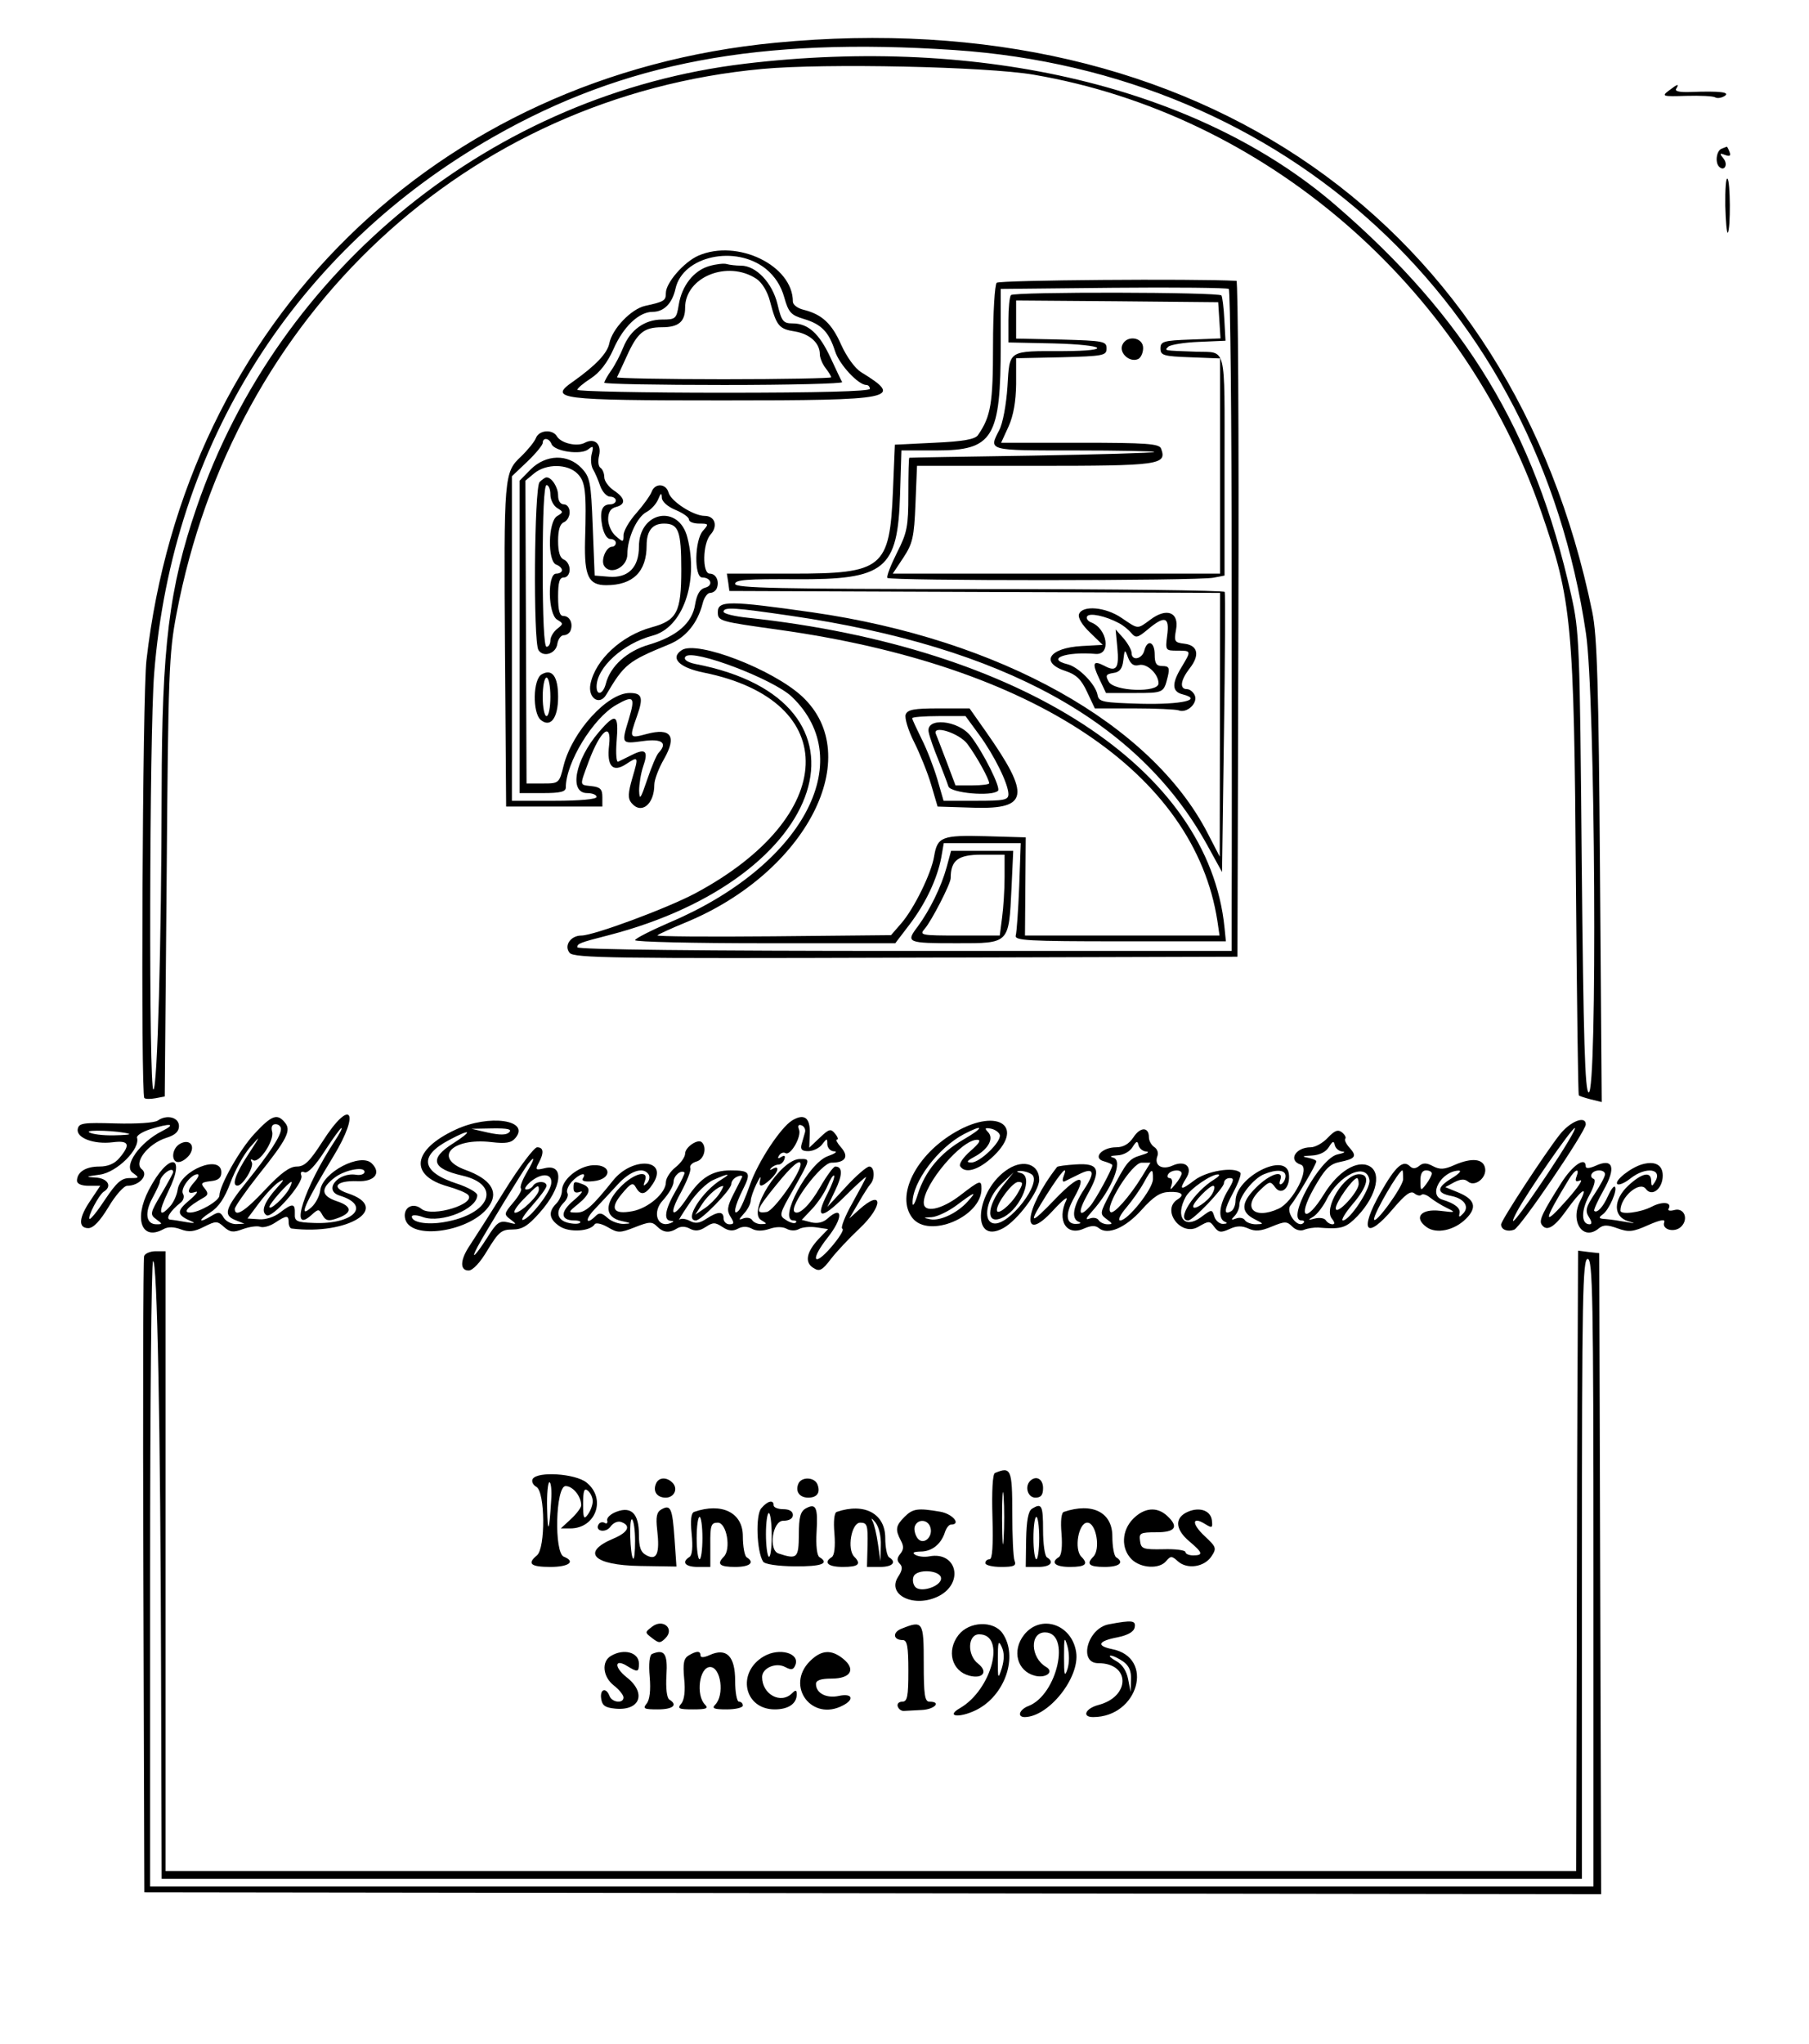 <?xml version="1.0" standalone="no"?>
<!DOCTYPE svg PUBLIC "-//W3C//DTD SVG 20010904//EN"
 "http://www.w3.org/TR/2001/REC-SVG-20010904/DTD/svg10.dtd">
<svg version="1.0" xmlns="http://www.w3.org/2000/svg"
 width="470pt" height="531pt" viewBox="0 0 470 531"
 preserveAspectRatio="xMidYMid meet">
<g transform="translate(0,531) scale(0.05,-0.05)"
fill="#000000" stroke="none">
<path d="M4030 10398 c-1763 -169 -3068 -1450 -3269 -3208 -21 -181 -30 -2254
-11 -2274 6 -6 32 -6 59 -1 l47 9 10 1143 c8 1050 12 1161 51 1363 295 1559
1512 2691 3045 2832 324 30 1164 12 1409 -30 1199 -205 2229 -1091 2637 -2269
160 -462 171 -573 181 -1940 5 -598 11 -1090 15 -1093 3 -4 31 -13 62 -21 l57
-14 -9 1197 c-7 972 -15 1226 -40 1348 -414 2025 -2055 3169 -4244 2958z m930
-38 c1727 -117 3030 -1320 3281 -3030 49 -326 60 -2400 14 -2385 -19 6 -27
271 -36 1197 -10 1135 -12 1197 -55 1388 -190 850 -547 1440 -1224 2024 -708
611 -1839 882 -3069 735 -1305 -156 -2422 -1059 -2849 -2304 -144 -420 -181
-725 -182 -1475 -1 -778 -22 -1550 -43 -1550 -24 0 -21 1841 4 2161 94 1192
732 2201 1763 2788 681 388 1380 519 2396 451z"/>
<path d="M8670 10148 c-37 -28 -30 -30 92 -26 73 2 140 -1 151 -8 10 -6 32 -3
48 7 32 20 -22 27 -178 21 -55 -2 -82 4 -73 17 17 28 8 26 -40 -11z"/>
<path d="M8945 9847 c-26 -11 -34 -71 -12 -93 27 -27 48 11 23 42 -22 27 -21
30 8 19 24 -9 31 -5 23 16 -6 16 -13 28 -14 27 -2 0 -14 -6 -28 -11z"/>
<path d="M8965 9551 c2 -82 8 -145 13 -140 15 16 14 272 -2 281 -8 5 -12 -58
-11 -141z"/>
<path d="M3629 9292 c-75 -33 -169 -141 -169 -194 0 -40 -8 -45 -108 -67 -72
-16 -171 -119 -186 -195 -10 -51 -71 -115 -188 -198 -131 -91 -77 -98 779 -98
899 0 941 9 717 147 -32 20 -75 80 -103 142 -49 111 -100 158 -196 182 -30 7
-55 26 -55 42 0 188 -288 327 -491 239z m351 -69 c47 -39 78 -87 95 -147 22
-79 35 -93 102 -113 91 -27 130 -67 162 -167 22 -70 121 -176 163 -176 10 0
18 -9 18 -20 0 -13 -267 -20 -760 -20 -418 0 -760 7 -760 15 0 8 32 35 71 60
46 30 86 82 117 152 51 116 132 193 203 193 59 0 102 44 119 120 37 170 312
230 470 103z"/>
<path d="M3686 9238 c-81 -23 -143 -102 -159 -201 -12 -73 -16 -77 -87 -77
-90 0 -165 -54 -201 -144 -14 -36 -42 -90 -62 -119 -21 -29 -37 -59 -37 -65 0
-7 280 -12 622 -12 342 0 618 7 614 15 -5 8 -32 66 -61 128 -58 125 -116 177
-197 177 -48 0 -57 11 -78 100 -27 111 -111 200 -190 200 -26 0 -59 4 -73 8
-15 5 -56 0 -91 -10z m244 -66 c29 -19 58 -66 71 -117 34 -129 47 -144 130
-157 77 -13 129 -60 129 -118 0 -18 13 -50 29 -71 17 -22 30 -43 30 -49 1 -5
-251 -10 -559 -10 -308 0 -557 5 -554 10 3 6 26 55 51 110 55 122 89 150 183
150 86 0 120 29 120 101 0 160 220 249 370 151z"/>
<path d="M5179 9151 c-10 -10 -19 -157 -19 -326 0 -300 -11 -368 -78 -465 -15
-22 -74 -33 -226 -40 l-206 -10 -10 -240 c-17 -402 -52 -430 -523 -430 l-340
0 7 -45 6 -45 1275 -5 1275 -5 -1 -685 -1 -685 -62 120 c-293 570 -1079 1009
-2055 1149 -429 61 -491 62 -491 2 0 -48 6 -49 320 -93 1320 -185 2157 -742
2276 -1513 l11 -75 -505 0 -506 0 2 255 2 255 -207 6 c-229 6 -252 -3 -269
-104 -14 -88 -105 -274 -172 -350 l-52 -60 -614 -6 c-338 -3 -608 -1 -600 5 8
7 74 37 147 67 628 259 939 865 604 1175 -152 140 -544 291 -624 240 -63 -41
-15 -91 114 -117 724 -146 702 -747 -43 -1146 -146 -78 -529 -220 -593 -220
-56 0 -92 -53 -61 -90 22 -27 234 -30 1748 -25 l1722 5 5 1755 c3 965 -2 1755
-10 1756 -219 12 -1232 4 -1246 -10z m1221 -1522 c1 -813 1 -1585 0 -1714 l0
-235 -1700 0 c-1038 0 -1700 7 -1700 19 0 19 11 24 160 62 1153 297 1448 1219
452 1410 -43 9 -63 25 -49 39 40 40 458 -119 552 -210 349 -335 52 -881 -638
-1173 -97 -42 -177 -83 -177 -91 0 -9 304 -16 676 -16 l676 0 74 97 c84 110
144 238 165 348 l13 75 200 0 200 0 -8 -225 c-5 -124 -13 -238 -18 -255 -7
-26 63 -30 542 -30 l550 0 -7 70 c-82 827 -1053 1458 -2478 1611 -69 7 -125
21 -125 31 0 26 56 22 350 -21 1106 -162 1808 -549 2163 -1191 l77 -140 10
720 c6 396 7 727 4 735 -4 8 -577 15 -1275 15 -1046 0 -1269 5 -1269 27 0 21
64 26 312 24 469 -3 533 49 545 442 l7 227 181 0 c296 0 335 64 335 552 l0
287 585 6 c322 3 592 0 600 -6 8 -6 15 -676 15 -1490z"/>
<path d="M5253 9087 c-7 -8 -13 -66 -13 -130 l0 -116 235 -5 c271 -7 312 -39
50 -40 -290 0 -278 8 -290 -184 -6 -93 -24 -192 -43 -227 -55 -107 -62 -105
391 -105 233 0 420 -4 415 -8 -4 -5 -292 -13 -638 -19 -347 -5 -632 -10 -635
-11 -3 -1 -5 -86 -5 -189 0 -168 -6 -200 -59 -304 -32 -64 -55 -123 -50 -131
10 -16 1613 -16 1695 1 l57 11 0 567 c0 645 13 590 -149 596 -172 6 -164 5
-143 26 10 10 82 22 158 25 l139 6 -6 110 c-3 60 -10 116 -15 125 -11 18
-1075 20 -1094 2z m1083 -131 l6 -94 -156 -6 c-141 -5 -156 -10 -156 -46 0
-36 15 -41 155 -46 l155 -6 0 -559 0 -559 -850 0 -851 0 55 83 c48 73 56 105
63 280 l8 197 615 0 c647 0 685 5 653 90 -10 25 -74 30 -421 30 l-410 0 39 85
c25 56 38 130 39 219 l0 135 235 5 c220 6 235 9 235 46 0 37 -15 40 -235 46
l-235 5 0 99 0 99 525 -4 525 -5 6 -94z"/>
<path d="M5831 8826 c-15 -41 38 -89 81 -72 15 5 28 32 28 58 0 58 -88 69
-109 14z"/>
<path d="M4919 6115 c-28 -102 -87 -222 -150 -308 -64 -84 -56 -87 204 -87
273 0 269 -4 283 285 l9 195 -162 0 -161 0 -23 -85z m301 -52 c0 -65 -6 -159
-13 -210 l-12 -93 -211 0 c-199 0 -208 2 -179 35 35 40 135 234 135 263 0 93
38 122 160 122 l120 0 0 -117z"/>
<path d="M2785 8345 c-7 -19 -42 -62 -77 -96 -89 -84 -90 -95 -84 -1009 l6
-810 250 0 250 0 0 50 c0 40 -11 51 -55 56 -66 8 -64 -3 -15 131 61 161 119
206 105 82 -13 -110 19 -144 89 -98 64 42 65 40 32 -72 -23 -79 -24 -107 -5
-130 51 -62 119 -8 119 95 0 25 23 86 51 134 67 118 36 163 -91 129 -90 -24
-91 -23 -50 93 34 96 27 120 -38 120 -116 0 -298 -200 -343 -376 -23 -93 -24
-94 -108 -94 l-85 0 -3 787 -3 786 47 39 c62 50 172 49 223 -2 42 -42 48 -89
40 -353 -4 -180 18 -227 110 -227 139 0 210 70 210 207 0 75 30 113 90 113 76
0 90 -38 90 -240 0 -220 -22 -263 -155 -299 -156 -43 -292 -169 -317 -295 -14
-72 47 -114 82 -55 94 159 113 174 325 261 88 35 150 111 176 213 7 30 25 55
39 55 14 0 30 11 35 25 14 37 -5 75 -37 75 -40 0 -37 157 4 203 40 44 23 97
-30 97 -59 0 -176 76 -188 121 -13 48 -71 51 -88 4 -7 -19 -43 -69 -79 -110
-37 -41 -67 -93 -67 -115 0 -38 -2 -38 -40 -5 -22 18 -40 58 -40 87 0 37 13
57 40 64 54 14 50 46 -10 86 -27 18 -50 49 -50 69 0 20 -9 42 -20 49 -11 7
-14 35 -7 63 14 60 -23 94 -74 67 -40 -22 -123 -3 -145 33 -23 39 -93 33 -109
-8z m81 -32 c15 -38 154 -58 191 -27 25 20 28 17 18 -23 -7 -26 -4 -62 6 -80
11 -18 28 -58 38 -88 11 -30 34 -55 51 -55 16 0 30 -9 30 -20 0 -11 -13 -20
-29 -20 -43 0 -56 -35 -42 -111 8 -41 25 -69 42 -69 16 0 29 -9 29 -20 0 -11
-9 -20 -19 -20 -31 0 -60 -69 -42 -99 32 -52 121 -8 121 60 0 84 49 192 99
219 24 12 51 42 61 66 14 34 18 36 19 9 0 -20 30 -47 71 -64 39 -16 70 -38 70
-50 0 -12 24 -21 53 -21 50 0 51 -2 20 -37 -44 -48 -47 -243 -4 -243 46 0 59
-42 15 -53 -27 -7 -43 -34 -52 -87 -15 -97 -95 -166 -240 -209 -114 -33 -201
-112 -224 -203 -14 -54 -48 -65 -48 -15 0 99 137 224 291 265 156 41 240 276
181 509 -44 176 -252 137 -252 -47 0 -108 -56 -164 -156 -156 l-74 6 -10 253
c-9 234 -14 258 -58 305 -71 75 -185 72 -264 -6 l-58 -59 0 -811 0 -812 120 0
c92 0 120 7 120 29 0 129 142 361 262 429 91 52 100 42 66 -72 -40 -131 -40
-131 72 -116 100 14 131 -9 82 -61 -10 -10 -37 -73 -59 -139 -34 -100 -40
-110 -42 -58 0 34 9 91 21 126 28 80 13 96 -57 61 -30 -15 -63 -31 -73 -36 -9
-4 -13 43 -8 105 12 144 -4 152 -93 48 -123 -144 -156 -316 -60 -316 27 0 49
-9 49 -20 0 -12 -87 -20 -220 -20 l-220 0 0 843 0 843 80 76 c44 42 80 86 80
97 0 30 34 26 46 -6z"/>
<path d="M2804 8116 c-28 -28 -34 -829 -6 -873 25 -40 91 -19 98 32 4 25 19
45 33 45 15 0 31 11 36 25 14 37 -5 75 -37 75 -20 0 -28 27 -28 100 0 76 7
100 30 100 17 0 30 18 30 41 0 22 -13 45 -30 52 -20 8 -30 39 -30 97 0 58 10
89 30 97 17 7 30 30 30 52 0 23 -13 41 -30 41 -18 0 -30 18 -30 46 0 43 -33
94 -60 94 -7 0 -23 -11 -36 -24z m56 -65 c0 -27 16 -58 35 -70 33 -20 33 -22
0 -42 -47 -28 -51 -234 -5 -252 17 -6 30 -19 30 -29 0 -10 -13 -18 -30 -18
-47 0 -42 -211 5 -239 33 -20 33 -22 0 -48 -19 -15 -35 -42 -35 -60 0 -18 -9
-33 -20 -33 -13 0 -20 153 -20 420 0 267 7 420 20 420 11 0 20 -22 20 -49z"/>
<path d="M5607 7430 c-7 -18 15 -56 56 -95 l67 -65 -109 -6 c-172 -10 -219
-87 -81 -131 53 -18 79 -43 109 -108 l40 -85 204 0 c112 0 216 -5 231 -10 42
-17 100 35 85 76 -7 18 -26 34 -41 34 -40 0 -34 46 13 107 55 69 44 121 -27
129 -51 6 -54 12 -43 73 17 90 -48 116 -132 53 -71 -52 -62 -52 -151 8 -83 57
-203 67 -221 20z m207 -47 c22 -11 51 -35 65 -52 23 -27 32 -25 85 19 88 74
114 66 101 -30 -10 -79 -9 -80 52 -80 74 0 74 0 23 -85 -52 -85 -51 -128 5
-142 109 -28 -6 -54 -216 -49 -200 6 -219 9 -226 46 -10 55 -97 144 -155 159
-115 28 -11 67 145 54 82 -7 62 132 -24 164 -17 7 -26 21 -20 31 12 20 96 2
165 -35z"/>
<path d="M5806 7255 c10 -106 -5 -128 -67 -94 -60 31 -66 15 -26 -69 l34 -72
146 0 c154 0 154 0 175 85 11 46 6 55 -28 55 -31 0 -40 13 -40 60 0 67 -38 81
-54 20 -12 -45 -66 -55 -66 -12 0 15 -19 49 -41 75 l-42 47 9 -95z m112 -90
c41 11 102 -46 102 -95 0 -50 -232 -42 -259 9 -18 32 -14 39 24 45 33 4 47 22
52 66 7 59 8 59 25 13 13 -33 30 -45 56 -38z"/>
<path d="M2815 7117 c-46 -25 -49 -200 -5 -237 51 -42 90 10 90 120 0 106 -31
148 -85 117z m45 -117 c0 -55 -9 -100 -20 -100 -11 0 -20 45 -20 100 0 55 9
100 20 100 11 0 20 -45 20 -100z"/>
<path d="M4706 6908 c-6 -18 13 -82 44 -143 30 -60 71 -161 89 -223 l33 -112
191 -6 c281 -8 292 64 63 391 l-88 125 -160 0 c-128 0 -162 -6 -172 -32z m382
-105 c79 -108 151 -254 152 -308 0 -31 -21 -35 -169 -35 l-168 0 -33 114 c-19
63 -55 157 -82 209 -26 53 -48 100 -48 106 0 6 62 11 138 11 l139 0 71 -97z"/>
<path d="M4826 6815 c5 -25 28 -90 51 -145 22 -55 45 -116 51 -135 11 -35 226
-54 258 -23 15 16 -74 195 -141 283 -65 85 -238 101 -219 20z m201 -60 c47
-63 113 -182 113 -204 0 -6 -39 -11 -87 -11 l-88 0 -47 125 c-26 69 -51 132
-54 140 -24 52 119 8 163 -50z"/>
<path d="M820 4799 c-17 -12 -110 -18 -220 -15 -167 5 -190 2 -196 -29 -9 -46
83 -81 181 -69 85 11 95 -11 36 -81 -25 -30 -59 -45 -105 -45 -71 0 -116 -29
-116 -74 0 -16 24 -26 61 -26 l60 0 -50 -75 c-62 -90 -66 -145 -12 -145 26 0
61 37 105 110 36 61 80 110 97 110 63 0 113 56 76 86 -44 34 31 132 127 163
46 14 66 33 66 61 0 46 -63 62 -110 29z m22 -55 c-114 -57 -202 -180 -153
-216 37 -27 36 -28 -15 -28 -43 0 -68 -22 -127 -110 -40 -61 -77 -107 -82
-102 -11 11 49 126 75 142 45 28 19 70 -45 73 -54 3 -50 5 24 15 89 12 211
134 193 192 -3 11 27 30 66 43 108 34 141 30 64 -9z m-172 -14 c11 -4 -25 -7
-80 -8 -55 -1 -112 6 -127 16 -24 15 159 8 207 -8z"/>
<path d="M1321 4729 c-76 -82 -180 -267 -181 -320 0 -27 -107 -89 -153 -88
-39 0 -11 31 72 78 24 14 24 23 4 48 -22 26 -17 31 31 37 41 4 56 17 56 46 0
96 -213 11 -227 -91 -4 -27 -21 -65 -38 -84 -60 -67 -64 -34 -11 75 98 198 2
206 -101 8 -79 -153 -36 -266 77 -203 23 13 54 12 89 -1 42 -16 70 -13 121 13
62 31 69 31 104 -1 32 -28 48 -30 98 -11 34 12 74 18 90 12 15 -6 50 3 77 21
61 40 71 40 71 2 0 -16 7 -31 15 -32 293 -36 522 107 292 183 -90 30 -60 67
50 63 89 -4 126 42 75 92 -57 58 -257 -46 -268 -140 -3 -28 -24 -68 -45 -87
-72 -65 -38 14 114 265 142 234 89 305 -57 76 -67 -104 -93 -130 -134 -130
-37 0 -83 -34 -164 -120 -105 -113 -158 -146 -158 -100 0 11 55 90 122 175
151 189 173 233 138 274 -40 49 -69 37 -159 -60z m139 26 c0 -36 -59 -126
-177 -273 -115 -143 -124 -175 -58 -201 l45 -18 -44 -2 c-24 0 -53 15 -64 34
-17 30 -26 31 -61 10 -68 -42 -76 -27 -9 16 44 28 75 74 105 154 23 63 69 147
102 185 58 66 57 64 -9 -37 -67 -102 -88 -164 -55 -162 28 1 87 99 73 122 -8
14 -5 18 7 10 31 -19 111 101 99 148 -7 25 0 39 18 39 15 0 28 -11 28 -25z
m281 -60 c-160 -243 -240 -492 -124 -388 38 34 40 34 59 0 17 -29 31 -32 76
-16 80 28 80 62 -2 89 -83 28 -86 66 -9 124 54 40 159 59 153 26 -2 -10 -21
-16 -42 -13 -95 16 -174 -81 -87 -108 167 -51 72 -151 -135 -142 -89 3 -100 9
-98 48 2 55 -12 56 -77 6 -29 -23 -75 -38 -109 -35 l-60 4 62 83 c34 45 80 94
102 107 30 19 27 10 -12 -32 -64 -71 -84 -122 -53 -141 30 -18 195 169 181
206 -7 17 0 24 17 17 17 -6 56 35 104 110 43 66 82 120 87 120 6 0 -9 -29 -33
-65z m-841 -164 c0 -5 -28 -56 -62 -114 -58 -99 -60 -106 -26 -131 33 -24 33
-26 1 -26 -54 0 -63 59 -21 136 21 39 38 76 38 82 1 37 70 88 70 53z m113 -48
c-43 -47 -42 -70 2 -55 19 7 5 -13 -32 -44 -68 -57 -66 -76 17 -111 17 -7 3
-8 -30 -2 -33 6 -71 12 -85 13 -27 3 -1 45 53 88 16 12 21 33 13 46 -16 26 41
102 75 102 11 0 5 -16 -13 -37z m490 -38 c-24 -45 -103 -117 -103 -94 0 16
100 129 114 129 4 0 -1 -16 -11 -35z"/>
<path d="M4117 4800 c-60 -36 -179 -216 -220 -335 -22 -63 -48 -124 -59 -134
-32 -33 -20 26 21 107 46 91 39 102 -63 102 -95 0 -156 -38 -224 -141 -77
-116 -102 -96 -34 26 31 58 54 115 49 127 -5 13 10 28 32 34 39 10 56 72 28
100 -20 20 -87 -25 -87 -59 0 -17 -22 -49 -50 -71 -27 -21 -50 -57 -50 -78 0
-56 -92 -135 -174 -150 -100 -19 -119 14 -54 91 46 55 57 60 72 33 25 -45 50
-40 89 19 83 128 -106 143 -207 17 -110 -137 -145 -168 -190 -167 -45 0 -45 1
9 45 62 51 70 84 23 102 -45 17 -48 16 -48 -20 0 -22 11 -28 35 -19 19 7 4
-13 -33 -44 -73 -61 -71 -105 3 -105 23 0 36 -6 29 -12 -7 -7 -35 -7 -63 0
-57 14 -66 60 -21 105 17 17 25 39 18 50 -6 11 4 37 23 58 37 41 81 54 58 18
-9 -14 10 -20 54 -15 98 9 98 87 0 83 -76 -4 -163 -74 -163 -132 0 -21 -13
-51 -30 -68 -43 -43 -37 -81 19 -118 50 -33 158 -26 181 11 6 10 37 3 68 -15
53 -31 63 -31 142 0 74 29 88 30 114 4 33 -33 64 -36 105 -10 18 11 43 11 66
-2 27 -14 50 -12 82 9 38 25 49 25 87 0 31 -21 54 -23 80 -9 24 13 49 13 73 0
23 -13 54 -13 91 -1 34 12 68 12 89 1 19 -11 46 -12 64 -2 17 10 58 14 91 9
l61 -9 -50 -52 c-63 -68 -73 -122 -26 -150 31 -20 45 -13 90 46 29 38 96 109
148 158 127 119 124 212 -2 98 l-50 -45 47 80 c25 44 54 89 63 99 25 28 21 91
-6 91 -13 0 -68 -47 -121 -105 l-97 -105 41 86 c39 81 39 124 0 124 -9 0 -45
-49 -79 -108 -53 -93 -111 -148 -133 -127 -29 29 141 255 192 255 74 0 93 32
49 81 -19 22 -28 39 -20 39 9 0 4 14 -10 31 -22 27 -31 25 -79 -21 l-55 -52 3
75 c2 81 -29 104 -91 67z m66 -62 c-5 -16 -12 -44 -18 -63 -7 -26 2 -35 35
-35 25 0 58 16 72 35 25 33 27 33 27 0 1 -19 17 -36 36 -36 19 -1 4 -12 -33
-25 -101 -35 -261 -334 -179 -334 13 0 19 -5 12 -11 -6 -7 -29 -1 -50 13 -38
23 -37 29 38 160 90 160 90 158 32 157 -101 -3 -273 -275 -200 -317 32 -19 32
-21 1 -21 -18 -1 -40 9 -47 20 -7 12 -27 16 -45 10 -28 -11 -27 -8 2 25 19 20
34 50 35 66 0 15 14 55 30 88 16 33 25 44 20 25 -12 -44 5 -45 52 -2 42 38 50
77 12 55 -15 -8 -18 -7 -8 4 9 10 26 18 38 18 12 0 26 13 31 28 6 18 1 22 -16
12 -17 -11 -21 -8 -12 7 8 13 23 19 33 13 26 -17 85 85 71 122 -8 20 -3 28 13
22 14 -5 22 -21 18 -36z m-23 -166 c0 -46 -140 -243 -176 -248 -63 -10 -56 11
50 141 79 98 126 138 126 107z m-789 -54 c7 -12 3 -32 -10 -45 -18 -17 -20
-15 -10 12 23 61 -58 41 -129 -33 -83 -86 -80 -156 8 -175 52 -11 53 -13 12
-15 -27 -1 -66 13 -86 32 -28 25 -42 28 -60 10 -51 -51 -58 -21 -9 31 29 30
83 89 121 130 67 74 136 96 163 53z m141 -83 c-56 -96 -66 -154 -27 -157 19
-1 18 -4 -1 -12 -69 -27 -97 58 -39 119 30 33 55 76 55 95 0 32 38 65 57 49 3
-3 -17 -46 -45 -94z m239 59 c-103 -62 -199 -214 -135 -214 28 0 184 160 184
189 0 15 14 32 32 39 17 7 28 5 24 -3 -4 -8 -24 -49 -46 -91 -31 -62 -34 -83
-14 -115 20 -32 19 -39 -6 -39 -16 0 -30 14 -30 30 0 39 -29 38 -89 -1 -36
-24 -58 -27 -87 -11 -21 11 -45 14 -54 6 -8 -8 15 30 51 83 35 54 93 110 127
124 76 34 95 35 43 3z m549 -74 c-67 -132 -35 -139 87 -18 62 62 113 108 113
103 0 -5 -32 -65 -71 -135 -39 -69 -62 -129 -52 -133 11 -4 -16 -47 -59 -97
-93 -107 -108 -64 -18 50 82 103 81 173 -1 99 -22 -20 -52 -26 -83 -19 l-50
13 54 57 c30 32 66 86 80 120 14 34 29 57 34 53 5 -5 -10 -47 -34 -93z m-564
-4 c-16 -23 -50 -57 -76 -74 l-47 -32 36 56 c31 47 82 91 108 93 5 1 -5 -19
-21 -43z"/>
<path d="M2368 4752 c-225 -104 -244 -238 -42 -295 46 -13 93 -32 104 -42 53
-47 -184 -121 -240 -75 -43 35 -94 9 -86 -45 18 -125 354 -75 442 67 44 71 0
134 -126 180 -172 62 -73 169 133 145 76 -9 104 -4 125 21 79 94 -136 125
-310 44z m278 -14 c-15 -15 -48 -15 -109 -2 l-87 20 109 2 c78 1 103 -4 87
-20z m-292 -58 c-125 -79 -110 -131 48 -167 208 -48 146 -202 -96 -242 -88
-15 -166 -1 -166 29 0 10 27 9 59 -3 95 -33 281 43 281 114 0 14 -47 41 -105
60 -186 60 -201 143 -41 227 114 61 126 50 20 -18z"/>
<path d="M4966 4740 c-206 -118 -314 -333 -225 -447 86 -109 359 6 359 151 0
48 -6 47 -111 -34 -98 -75 -189 -93 -189 -38 0 97 197 329 278 327 22 0 10
-19 -35 -58 -37 -32 -61 -67 -54 -79 24 -39 88 -23 159 39 184 162 44 269
-182 139z m40 -40 c-120 -69 -199 -164 -237 -284 -14 -47 -27 -68 -27 -46 -3
107 133 289 268 359 106 55 103 33 -4 -29z m189 25 c11 -34 -103 -145 -148
-144 -28 0 -24 8 17 30 72 39 102 95 70 128 -19 20 -16 23 14 18 21 -4 42 -18
47 -32z m-167 -347 c-54 -60 -143 -102 -194 -92 -39 8 -38 9 7 11 29 2 87 30
130 62 94 71 109 76 57 19z"/>
<path d="M8104 4725 c-79 -101 -304 -445 -304 -466 0 -27 34 -40 68 -27 34 13
372 511 372 547 0 48 -81 16 -136 -54z m-64 -205 c-148 -222 -215 -304 -158
-195 53 100 285 435 301 435 10 0 -55 -108 -143 -240z"/>
<path d="M5889 4711 c-23 -34 -52 -51 -89 -51 -75 0 -125 -57 -63 -73 24 -7
43 -15 43 -20 0 -20 -87 -180 -115 -212 -60 -68 -67 -34 -13 62 72 128 58 162
-62 154 -50 -3 -94 -9 -97 -13 -173 -222 -189 -410 -20 -225 49 53 79 77 68
53 -51 -106 1 -190 92 -148 37 16 59 17 77 2 46 -38 138 1 222 95 63 70 97 92
145 93 63 2 81 -14 43 -38 -88 -54 15 -195 105 -144 57 33 61 33 85 0 22 -29
34 -31 78 -11 38 18 65 18 99 3 35 -16 64 -14 121 10 68 28 79 28 106 1 18
-19 45 -26 64 -17 17 7 50 12 72 11 110 -9 137 -3 184 40 112 105 152 241 82
279 -64 34 -163 -27 -236 -145 -94 -153 -141 -128 -54 28 57 101 82 127 133
138 84 17 94 30 54 74 -18 20 -28 41 -23 47 6 6 -1 20 -16 33 -21 17 -38 11
-74 -27 -26 -28 -66 -50 -89 -50 -80 0 -119 -69 -52 -90 51 -16 -39 -194 -115
-229 -129 -59 -192 7 -94 99 47 45 52 45 76 12 34 -46 81 1 71 72 -17 114
-277 -20 -277 -143 0 -21 -10 -45 -21 -52 -42 -25 -39 6 9 96 27 50 44 97 37
103 -32 33 -175 9 -238 -39 -72 -55 -82 -52 -43 11 36 57 -5 95 -71 65 -55
-25 -97 1 -79 49 7 17 -1 38 -16 47 -15 10 -28 33 -28 51 0 55 -45 55 -81 -1z
m67 -73 c19 -1 7 -10 -26 -19 -64 -19 -75 -32 -161 -198 -54 -103 -55 -107
-19 -134 32 -23 33 -27 5 -27 -18 0 -39 10 -46 21 -7 12 -28 16 -46 9 -24 -9
-22 -1 9 34 106 117 166 268 113 282 -22 6 -14 10 20 12 32 1 65 19 80 43 20
32 26 34 31 10 4 -17 22 -32 40 -33z m1020 0 c19 -2 7 -8 -26 -15 -92 -20
-269 -343 -187 -343 13 0 18 -6 10 -13 -30 -31 -95 58 -67 91 30 36 134 213
134 229 0 6 -20 14 -45 19 -33 6 -27 9 20 11 41 2 74 18 90 44 20 32 26 34 31
10 4 -17 22 -32 40 -33z m-1042 -130 c-65 -106 -149 -200 -164 -184 -30 29
113 256 162 256 l46 0 -44 -72z m-408 -1 c-7 -18 -4 -29 6 -24 10 5 43 21 73
36 79 40 89 14 28 -78 -57 -86 -68 -152 -28 -168 15 -6 10 -10 -11 -11 -56 -3
-61 50 -12 137 70 125 27 122 -96 -5 -137 -143 -147 -138 -46 22 77 121 112
158 86 91z m465 -13 c-1 -51 -130 -214 -170 -214 -14 0 0 30 32 67 31 37 72
95 91 130 41 75 48 78 47 17z m149 30 c0 -9 -14 -34 -32 -55 -27 -33 -30 -34
-20 -4 6 19 1 35 -10 35 -11 0 -15 9 -8 20 15 24 70 27 70 4z m540 -13 c0 -16
-9 -34 -20 -41 -11 -7 -14 1 -8 19 22 57 -53 34 -126 -39 -78 -78 -80 -127 -6
-164 48 -24 48 -25 6 -26 -24 0 -50 10 -57 21 -7 12 -28 16 -46 9 -26 -10 -28
-7 -8 13 14 14 25 40 25 58 0 45 75 138 128 159 65 27 112 23 112 -9z m436
-22 c6 -44 -102 -209 -138 -209 -11 0 11 38 50 84 80 93 94 156 34 156 -78 0
-186 -177 -141 -231 15 -19 16 -29 3 -29 -12 0 -27 9 -35 21 -7 11 -32 15 -56
9 -38 -10 -39 -9 -8 10 19 12 49 51 67 86 66 133 210 199 224 103z m-805 5
c-107 -65 -202 -214 -137 -214 26 0 186 168 186 194 0 14 13 26 30 26 24 0 22
-12 -10 -65 -45 -74 -52 -147 -15 -162 15 -6 12 -10 -9 -11 -18 -1 -39 16 -46
38 -12 39 -13 39 -69 -3 -87 -64 -136 1 -80 105 22 42 134 119 169 117 11 -1
2 -12 -19 -25z m749 -24 c0 -43 -119 -169 -119 -127 -1 30 89 157 111 157 4 0
8 -13 8 -30z m-760 -50 c-21 -40 -100 -93 -100 -67 0 21 84 107 104 107 10 0
8 -18 -4 -40z"/>
<path d="M935 4678 c-46 -26 -47 -103 -2 -94 18 3 42 22 54 40 29 47 -4 81
-52 54z"/>
<path d="M2622 4435 c-77 -124 -159 -252 -181 -285 -50 -74 -53 -130 -6 -130
22 0 61 42 99 107 57 93 72 106 129 106 51 0 81 19 141 87 118 132 131 258 25
231 -46 -11 -49 -8 -30 27 29 54 26 82 -8 82 -15 0 -92 -101 -169 -225z m115
94 c-23 -39 -37 -76 -30 -83 7 -6 -11 -39 -40 -73 -49 -58 -49 -62 -14 -88 34
-26 33 -27 -13 -15 -44 10 -59 0 -108 -79 -60 -94 -91 -124 -50 -47 39 73 241
404 263 431 37 47 34 25 -8 -46z m127 -60 c-8 -48 -106 -173 -145 -186 -16 -5
5 28 46 74 41 46 75 92 75 103 0 26 -54 26 -70 0 -7 -11 -23 -20 -36 -19 -13
0 -2 18 24 41 59 48 115 42 106 -13z m-64 -30 c0 -29 -93 -119 -123 -119 -14
0 6 32 43 70 74 76 80 80 80 49z"/>
<path d="M7560 4569 c-55 -25 -78 -26 -114 -7 -33 18 -52 18 -72 1 -18 -15
-34 -15 -47 -2 -36 36 -75 1 -153 -136 -114 -201 -76 -251 65 -84 63 74 91 95
110 80 13 -11 30 -15 37 -8 7 7 28 0 46 -15 19 -15 57 -39 86 -53 49 -24 46
-25 -34 -15 -99 12 -140 -34 -72 -84 51 -38 145 -18 206 43 59 59 46 101 -42
137 l-66 27 46 25 c33 17 54 19 72 4 35 -30 98 19 89 69 -9 50 -68 56 -157 18z
m-269 -75 c-1 -40 -151 -245 -151 -207 0 32 129 253 147 253 3 0 4 -21 4 -46z
m149 30 c0 -9 -13 -34 -29 -55 -28 -37 -30 -37 -30 16 -1 36 9 55 29 55 17 0
30 -7 30 -16z m105 -24 c-81 -49 -82 -78 -3 -93 68 -14 96 -57 59 -93 -18 -19
-22 -18 -17 3 6 27 -24 51 -89 71 -76 23 -6 148 85 151 17 0 1 -17 -35 -39z"/>
<path d="M5240 4548 c-172 -108 -198 -401 -27 -308 75 41 187 192 187 251 0
80 -79 108 -160 57z m120 -28 c61 -38 -119 -272 -198 -255 -58 12 -35 132 40
203 l65 62 -52 -65 c-93 -116 -93 -217 1 -167 91 49 155 211 89 228 -25 7 -26
10 -5 11 17 1 43 -6 60 -17z m-74 -102 c-35 -59 -106 -116 -106 -84 0 38 82
146 111 146 27 0 27 -8 -5 -62z"/>
<path d="M8113 4475 c-96 -151 -116 -193 -103 -215 25 -40 65 -18 127 69 78
109 118 138 75 54 -56 -108 14 -213 96 -144 24 19 44 19 97 0 58 -21 80 -19
160 17 62 27 89 32 83 15 -15 -39 54 -57 88 -23 40 40 15 100 -36 86 -22 -6
-35 -3 -30 6 21 35 -31 41 -88 11 -58 -30 -162 -43 -162 -20 0 71 100 156 132
113 32 -44 88 1 88 69 0 55 -39 77 -105 59 -60 -16 -148 -86 -131 -103 8 -7
38 5 68 29 81 64 171 51 127 -19 -15 -24 -18 -23 -19 6 0 52 -48 42 -119 -24
-79 -74 -79 -161 -1 -185 41 -12 39 -13 -10 -4 -33 6 -80 13 -105 15 -38 2
-41 7 -16 25 32 23 78 128 62 143 -5 6 -21 -16 -35 -47 -25 -57 -58 -93 -72
-78 -4 4 18 53 49 108 66 117 49 168 -42 126 -31 -14 -51 -15 -51 -4 0 54 -68
8 -127 -85z m79 33 c-9 -24 -4 -29 19 -20 17 6 -12 -37 -65 -97 -132 -150
-130 -121 7 104 32 52 57 60 39 13z m148 12 c0 -12 -24 -57 -54 -102 -45 -68
-50 -88 -30 -120 16 -24 17 -38 4 -38 -44 0 -45 70 -3 148 27 49 36 84 24 88
-12 4 -16 16 -10 26 15 25 69 23 69 -2z"/>
<path d="M749 4095 c-5 -14 -7 -763 -4 -1665 l5 -1640 3785 -5 3785 -5 -5
1665 -5 1665 -55 6 -55 7 -2 -487 c-2 -267 -4 -992 -5 -1611 l-3 -1125 -3665
0 -3665 0 0 1610 0 1610 -51 0 c-27 0 -55 -11 -60 -25z m88 -2150 l3 -1085
3690 0 3690 0 0 1610 c0 1418 4 1610 30 1610 26 0 30 -194 30 -1630 l0 -1630
-3750 0 -3750 0 0 1617 c0 889 7 1623 15 1631 22 22 39 -870 42 -2123z"/>
<path d="M5170 2968 c-12 -5 -17 -94 -13 -228 4 -149 0 -220 -15 -220 -12 0
-22 -9 -22 -20 0 -11 37 -20 82 -20 67 0 80 6 70 32 -7 17 -12 130 -12 250 0
226 -7 241 -90 206z m45 -342 c-4 -64 -7 -17 -8 104 0 121 4 173 8 116 4 -58
4 -157 0 -220z"/>
<path d="M2768 2937 c-7 -12 1 -31 19 -41 46 -25 48 -319 3 -356 -52 -43 -33
-60 70 -60 96 0 133 28 70 53 -52 20 -43 367 9 367 38 0 81 -53 81 -100 0 -12
-24 -44 -53 -71 l-53 -49 49 0 c134 0 189 156 84 239 -58 46 -254 59 -279 18z
m96 -112 c-10 -164 -18 -180 -21 -40 -2 74 4 135 12 135 8 0 13 -43 9 -95z
m216 -4 c0 -18 -11 -49 -25 -68 -21 -29 -25 -21 -25 55 0 69 6 84 25 68 14
-12 25 -36 25 -55z"/>
<path d="M3408 2911 c-16 -40 7 -71 51 -71 45 0 66 47 35 78 -31 31 -73 28
-86 -7z"/>
<path d="M4148 2911 c-16 -40 7 -71 52 -71 46 0 64 26 48 68 -15 40 -85 42
-100 3z"/>
<path d="M5353 2927 c-30 -30 -12 -87 27 -87 29 0 40 13 40 50 0 47 -36 67
-67 37z"/>
<path d="M3956 2785 c-31 -35 -24 -224 9 -277 8 -14 77 -24 165 -25 139 -1
182 15 128 48 -13 8 -19 60 -15 130 8 129 -3 152 -56 123 -28 -16 -36 -46 -36
-137 -1 -122 -9 -129 -106 -97 -53 18 -31 170 25 170 31 0 50 11 50 30 0 19
-19 30 -50 30 -27 0 -50 9 -50 20 0 31 -31 24 -64 -15z m54 -143 c0 -65 -7
-114 -15 -109 -8 5 -15 58 -15 118 0 60 7 109 15 109 8 0 15 -53 15 -118z"/>
<path d="M3437 2779 c-25 -14 -30 -39 -22 -108 14 -121 -2 -159 -55 -131 -31
16 -40 42 -40 108 0 108 -39 148 -116 119 -30 -11 -52 -31 -49 -45 4 -14 -3
-20 -13 -13 -11 6 -25 3 -31 -7 -22 -36 35 -48 61 -13 15 21 39 31 57 24 51
-19 35 -53 -40 -85 -172 -72 -107 -139 137 -143 l189 -3 -10 144 c-11 159 -20
180 -68 153z m-137 -164 c0 -56 -4 -97 -10 -92 -16 17 -22 214 -6 204 9 -5 16
-55 16 -112z"/>
<path d="M5362 2782 c-19 -12 -28 -62 -30 -160 l-2 -142 65 0 c63 0 86 25 45
50 -11 7 -20 70 -20 141 0 130 -7 143 -58 111z m38 -152 c0 -60 -7 -110 -15
-110 -8 0 -15 50 -15 110 0 61 7 110 15 110 8 0 15 -49 15 -110z"/>
<path d="M3607 2766 c-16 -6 -20 -43 -13 -114 7 -69 3 -111 -11 -120 -43 -27
-23 -52 43 -52 l65 0 0 115 c-1 102 4 115 39 115 46 0 70 -138 31 -177 -38
-38 -22 -53 59 -53 76 0 104 23 60 50 -11 7 -20 57 -20 110 0 122 -109 176
-253 126z m43 -136 c0 -60 -7 -110 -15 -110 -8 0 -15 50 -15 110 0 61 7 110
15 110 8 0 15 -49 15 -110z"/>
<path d="M4348 2766 c-13 -4 -18 -48 -12 -114 5 -66 0 -112 -14 -121 -45 -28
-19 -51 58 -51 81 0 97 15 59 53 -39 39 -15 177 31 177 36 0 40 -13 38 -115
l-3 -115 68 0 c65 0 88 25 47 50 -11 7 -20 52 -20 100 0 127 -108 185 -252
136z m229 -175 l-2 -81 -13 90 c-7 50 -20 104 -29 120 -9 17 -2 13 16 -9 18
-23 30 -72 28 -120z"/>
<path d="M4700 2740 c-46 -46 -49 -66 -19 -123 16 -29 15 -47 -3 -69 -18 -22
-18 -36 -2 -52 15 -15 13 -34 -9 -67 -62 -95 85 -165 212 -100 132 69 92 233
-50 206 -26 -5 -58 -1 -73 8 -18 11 -9 16 28 17 58 0 106 38 126 100 7 22 21
40 31 40 56 0 9 56 -56 67 -117 20 -142 16 -185 -27z m133 -50 c20 -52 -35
-102 -66 -60 -13 19 -19 47 -13 62 14 37 64 36 79 -2z m57 -270 c0 -40 -103
-75 -133 -45 -12 12 -17 37 -10 55 17 42 143 34 143 -10z"/>
<path d="M5528 2766 c-13 -4 -18 -48 -12 -114 5 -66 0 -112 -14 -121 -45 -28
-19 -51 58 -51 81 0 97 15 59 53 -39 39 -15 177 31 177 46 0 70 -138 31 -177
-38 -38 -22 -53 59 -53 76 0 104 23 60 50 -11 7 -20 56 -20 109 0 125 -104
177 -252 127z"/>
<path d="M5889 2731 c-61 -61 -65 -155 -9 -211 47 -47 145 -53 180 -9 23 27
29 27 61 -2 48 -43 137 -30 174 26 28 42 25 49 -35 105 -69 64 -67 106 2 63
37 -23 40 -21 35 21 -8 53 -72 71 -136 37 -58 -32 -51 -89 19 -148 70 -59 74
-73 20 -73 -22 0 -40 8 -40 17 0 10 -52 17 -115 15 -105 -2 -116 2 -121 43 -6
41 1 45 85 45 100 0 118 29 54 87 -52 47 -117 41 -174 -16z"/>
<path d="M3389 2170 c-39 -30 -39 -30 0 -60 35 -27 42 -27 69 0 49 49 -13 103
-69 60z"/>
<path d="M5762 2182 c-111 -20 -160 -202 -55 -202 167 0 168 -173 1 -217 -68
-18 -88 -63 -28 -63 235 0 322 309 99 353 -84 17 -73 42 26 61 55 11 87 29 91
52 7 36 -12 39 -134 16z m74 -193 c31 -22 43 -50 41 -95 l-2 -64 -13 67 c-8
42 -30 77 -62 94 -27 15 -41 28 -29 28 11 1 40 -13 65 -30z"/>
<path d="M4684 2159 c-48 -19 -43 -59 7 -59 23 0 29 -34 29 -160 0 -133 -5
-160 -32 -160 -17 0 -28 -11 -23 -25 5 -14 19 -24 32 -23 13 1 55 3 93 5 66 3
104 43 40 43 -25 0 -30 36 -30 200 0 217 -4 224 -116 179z"/>
<path d="M4981 2127 c-64 -82 -36 -188 56 -212 70 -18 99 20 46 62 -59 45 -55
153 5 153 141 0 66 -287 -99 -383 -77 -44 -7 -54 82 -11 151 74 222 279 138
400 -47 66 -172 62 -228 -9z m225 -172 c-20 -61 -21 -59 -21 45 0 91 3 102 20
65 14 -30 14 -65 1 -110z"/>
<path d="M5321 2127 c-64 -82 -36 -188 56 -212 58 -15 103 20 58 46 -81 48
-85 179 -5 179 136 0 64 -324 -85 -382 -48 -18 -62 -58 -20 -58 125 2 287 206
267 337 -22 146 -184 200 -271 90z m226 -177 c-15 -45 -18 -33 -18 63 0 102 2
109 18 54 10 -38 10 -85 0 -117z"/>
<path d="M3175 2018 c-51 -29 -43 -109 15 -154 28 -22 50 -50 50 -62 0 -33
-60 -27 -73 8 -18 47 -51 35 -43 -15 5 -35 21 -46 72 -51 131 -13 165 81 60
163 -67 53 -63 100 5 57 52 -32 59 -31 59 14 0 58 -78 80 -145 40z"/>
<path d="M3388 2028 c-13 -6 -18 -51 -12 -119 6 -70 0 -120 -16 -139 -21 -26
-14 -30 58 -30 79 0 106 23 60 51 -13 8 -19 59 -15 126 7 112 -10 138 -75 111z"/>
<path d="M3578 2020 c-25 -15 -30 -41 -23 -119 7 -64 1 -112 -15 -131 -22 -26
-13 -30 62 -30 67 0 81 5 62 24 -50 50 -30 196 26 196 56 0 76 -146 26 -196
-19 -19 -5 -24 60 -24 46 0 84 9 84 20 0 11 -9 20 -20 20 -11 0 -20 49 -20
109 0 128 -45 173 -133 133 -29 -13 -47 -14 -47 -2 0 25 -20 25 -62 0z"/>
<path d="M3970 2016 c-144 -83 -105 -276 56 -276 71 0 114 30 114 78 0 23 -5
25 -24 6 -59 -59 -156 -6 -156 84 0 47 72 78 120 52 32 -17 43 -15 53 11 24
61 -83 91 -163 45z"/>
<path d="M4209 1991 c-130 -130 10 -317 172 -230 61 32 47 64 -22 49 -65 -14
-119 14 -119 62 0 19 25 28 81 28 100 0 128 48 60 103 -62 50 -113 46 -172
-12z"/>
</g>
</svg>
